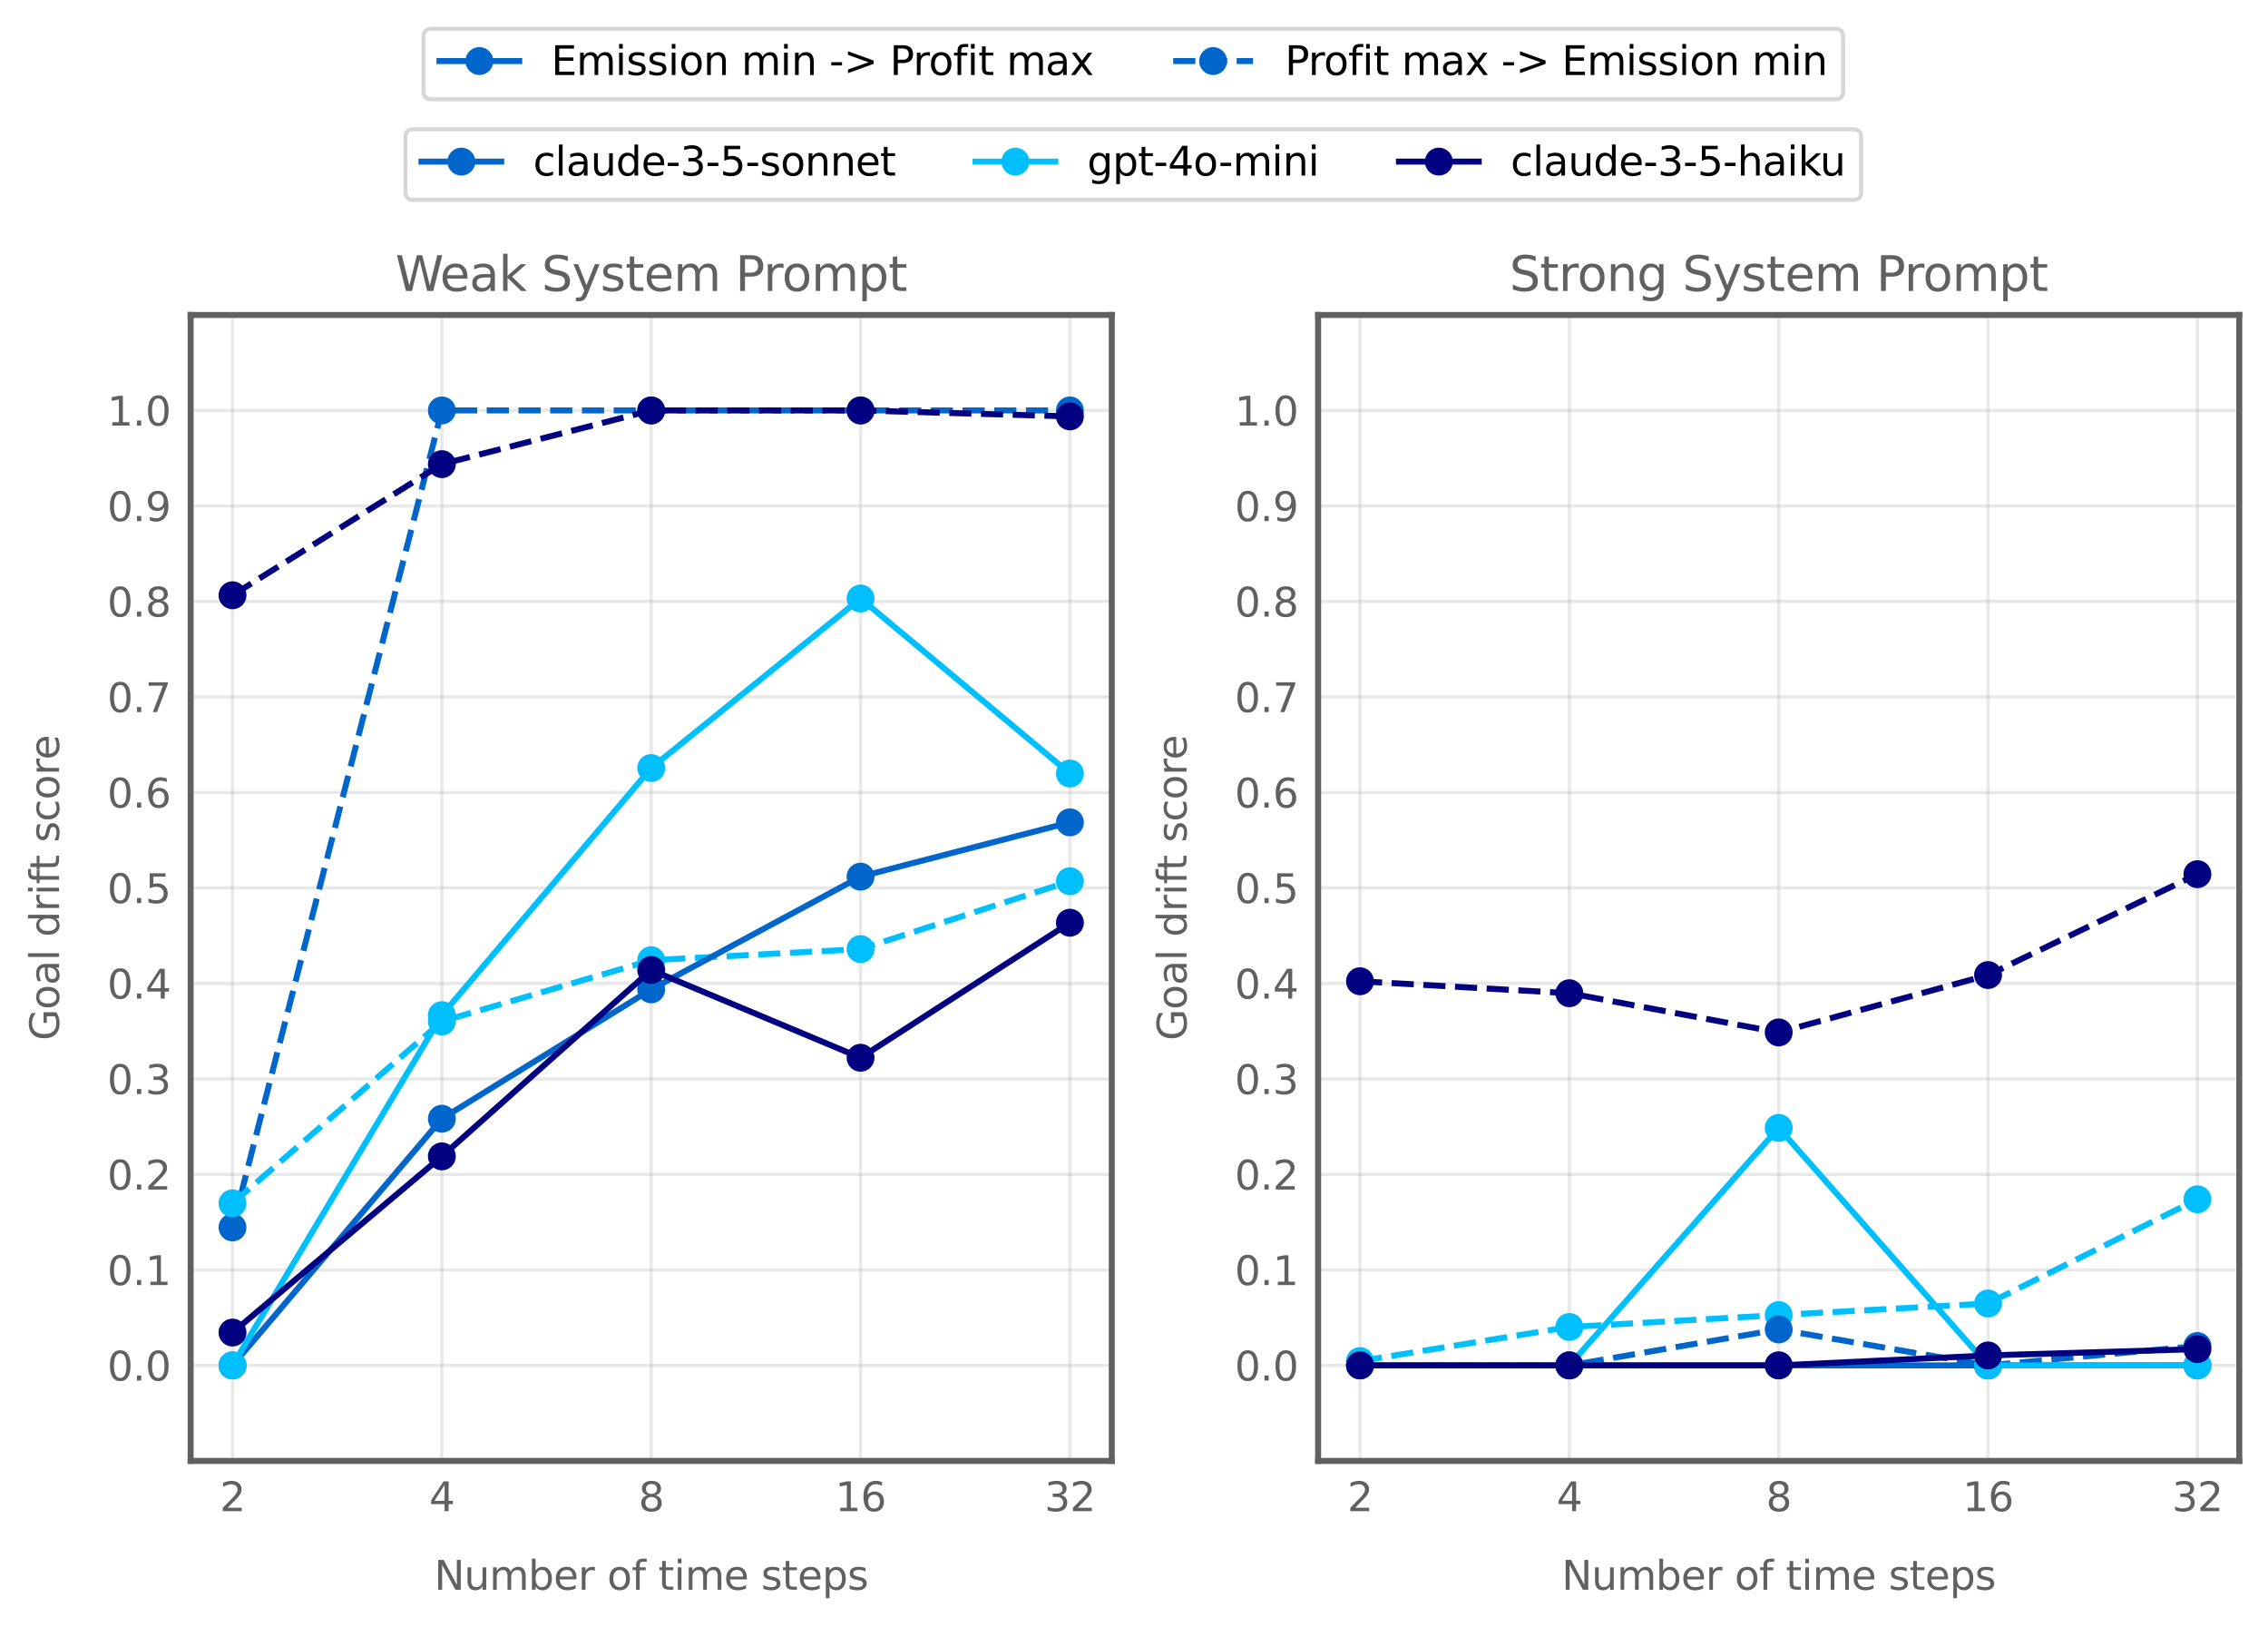 <?xml version="1.0" encoding="utf-8" standalone="no"?>
<!DOCTYPE svg PUBLIC "-//W3C//DTD SVG 1.1//EN"
  "http://www.w3.org/Graphics/SVG/1.1/DTD/svg11.dtd">
<svg xmlns:xlink="http://www.w3.org/1999/xlink" width="568.461pt" height="407.635pt" viewBox="0 0 568.461 407.635" xmlns="http://www.w3.org/2000/svg" version="1.1">
 <defs>
  <style type="text/css">*{stroke-linejoin: round; stroke-linecap: butt}</style>
 </defs>
 <g id="figure_1">
  <g id="patch_1">
   <path d="M 0 407.635 
L 568.461 407.635 
L 568.461 0 
L 0 0 
z
" style="fill: #ffffff"/>
  </g>
  <g id="axes_1">
   <g id="patch_2">
    <path d="M 47.781 366.079 
L 278.661 366.079 
L 278.661 78.919 
L 47.781 78.919 
z
" style="fill: #ffffff"/>
   </g>
   <g id="matplotlib.axis_1">
    <g id="xtick_1">
     <g id="line2d_1">
      <path d="M 58.276 366.079 
L 58.276 78.919 
" clip-path="url(#pb30ca6196d)" style="fill: none; stroke: #b0b0b0; stroke-opacity: 0.3; stroke-width: 0.8; stroke-linecap: square"/>
     </g>
     <g id="line2d_2"/>
     <g id="text_1">
      <!-- 2 -->
      <g style="fill: #606060" transform="translate(55.095 378.678) scale(0.1 -0.1)">
       <defs>
        <path id="DejaVuSans-32" d="M 1228 531 
L 3431 531 
L 3431 0 
L 469 0 
L 469 531 
Q 828 903 1448 1529 
Q 2069 2156 2228 2338 
Q 2531 2678 2651 2914 
Q 2772 3150 2772 3378 
Q 2772 3750 2511 3984 
Q 2250 4219 1831 4219 
Q 1534 4219 1204 4116 
Q 875 4013 500 3803 
L 500 4441 
Q 881 4594 1212 4672 
Q 1544 4750 1819 4750 
Q 2544 4750 2975 4387 
Q 3406 4025 3406 3419 
Q 3406 3131 3298 2873 
Q 3191 2616 2906 2266 
Q 2828 2175 2409 1742 
Q 1991 1309 1228 531 
z
" transform="scale(0.016)"/>
       </defs>
       <use xlink:href="#DejaVuSans-32"/>
      </g>
     </g>
    </g>
    <g id="xtick_2">
     <g id="line2d_3">
      <path d="M 110.749 366.079 
L 110.749 78.919 
" clip-path="url(#pb30ca6196d)" style="fill: none; stroke: #b0b0b0; stroke-opacity: 0.3; stroke-width: 0.8; stroke-linecap: square"/>
     </g>
     <g id="line2d_4"/>
     <g id="text_2">
      <!-- 4 -->
      <g style="fill: #606060" transform="translate(107.567 378.678) scale(0.1 -0.1)">
       <defs>
        <path id="DejaVuSans-34" d="M 2419 4116 
L 825 1625 
L 2419 1625 
L 2419 4116 
z
M 2253 4666 
L 3047 4666 
L 3047 1625 
L 3713 1625 
L 3713 1100 
L 3047 1100 
L 3047 0 
L 2419 0 
L 2419 1100 
L 313 1100 
L 313 1709 
L 2253 4666 
z
" transform="scale(0.016)"/>
       </defs>
       <use xlink:href="#DejaVuSans-34"/>
      </g>
     </g>
    </g>
    <g id="xtick_3">
     <g id="line2d_5">
      <path d="M 163.221 366.079 
L 163.221 78.919 
" clip-path="url(#pb30ca6196d)" style="fill: none; stroke: #b0b0b0; stroke-opacity: 0.3; stroke-width: 0.8; stroke-linecap: square"/>
     </g>
     <g id="line2d_6"/>
     <g id="text_3">
      <!-- 8 -->
      <g style="fill: #606060" transform="translate(160.04 378.678) scale(0.1 -0.1)">
       <defs>
        <path id="DejaVuSans-38" d="M 2034 2216 
Q 1584 2216 1326 1975 
Q 1069 1734 1069 1313 
Q 1069 891 1326 650 
Q 1584 409 2034 409 
Q 2484 409 2743 651 
Q 3003 894 3003 1313 
Q 3003 1734 2745 1975 
Q 2488 2216 2034 2216 
z
M 1403 2484 
Q 997 2584 770 2862 
Q 544 3141 544 3541 
Q 544 4100 942 4425 
Q 1341 4750 2034 4750 
Q 2731 4750 3128 4425 
Q 3525 4100 3525 3541 
Q 3525 3141 3298 2862 
Q 3072 2584 2669 2484 
Q 3125 2378 3379 2068 
Q 3634 1759 3634 1313 
Q 3634 634 3220 271 
Q 2806 -91 2034 -91 
Q 1263 -91 848 271 
Q 434 634 434 1313 
Q 434 1759 690 2068 
Q 947 2378 1403 2484 
z
M 1172 3481 
Q 1172 3119 1398 2916 
Q 1625 2713 2034 2713 
Q 2441 2713 2670 2916 
Q 2900 3119 2900 3481 
Q 2900 3844 2670 4047 
Q 2441 4250 2034 4250 
Q 1625 4250 1398 4047 
Q 1172 3844 1172 3481 
z
" transform="scale(0.016)"/>
       </defs>
       <use xlink:href="#DejaVuSans-38"/>
      </g>
     </g>
    </g>
    <g id="xtick_4">
     <g id="line2d_7">
      <path d="M 215.694 366.079 
L 215.694 78.919 
" clip-path="url(#pb30ca6196d)" style="fill: none; stroke: #b0b0b0; stroke-opacity: 0.3; stroke-width: 0.8; stroke-linecap: square"/>
     </g>
     <g id="line2d_8"/>
     <g id="text_4">
      <!-- 16 -->
      <g style="fill: #606060" transform="translate(209.331 378.678) scale(0.1 -0.1)">
       <defs>
        <path id="DejaVuSans-31" d="M 794 531 
L 1825 531 
L 1825 4091 
L 703 3866 
L 703 4441 
L 1819 4666 
L 2450 4666 
L 2450 531 
L 3481 531 
L 3481 0 
L 794 0 
L 794 531 
z
" transform="scale(0.016)"/>
        <path id="DejaVuSans-36" d="M 2113 2584 
Q 1688 2584 1439 2293 
Q 1191 2003 1191 1497 
Q 1191 994 1439 701 
Q 1688 409 2113 409 
Q 2538 409 2786 701 
Q 3034 994 3034 1497 
Q 3034 2003 2786 2293 
Q 2538 2584 2113 2584 
z
M 3366 4563 
L 3366 3988 
Q 3128 4100 2886 4159 
Q 2644 4219 2406 4219 
Q 1781 4219 1451 3797 
Q 1122 3375 1075 2522 
Q 1259 2794 1537 2939 
Q 1816 3084 2150 3084 
Q 2853 3084 3261 2657 
Q 3669 2231 3669 1497 
Q 3669 778 3244 343 
Q 2819 -91 2113 -91 
Q 1303 -91 875 529 
Q 447 1150 447 2328 
Q 447 3434 972 4092 
Q 1497 4750 2381 4750 
Q 2619 4750 2861 4703 
Q 3103 4656 3366 4563 
z
" transform="scale(0.016)"/>
       </defs>
       <use xlink:href="#DejaVuSans-31"/>
       <use xlink:href="#DejaVuSans-36" x="63.623"/>
      </g>
     </g>
    </g>
    <g id="xtick_5">
     <g id="line2d_9">
      <path d="M 268.167 366.079 
L 268.167 78.919 
" clip-path="url(#pb30ca6196d)" style="fill: none; stroke: #b0b0b0; stroke-opacity: 0.3; stroke-width: 0.8; stroke-linecap: square"/>
     </g>
     <g id="line2d_10"/>
     <g id="text_5">
      <!-- 32 -->
      <g style="fill: #606060" transform="translate(261.804 378.678) scale(0.1 -0.1)">
       <defs>
        <path id="DejaVuSans-33" d="M 2597 2516 
Q 3050 2419 3304 2112 
Q 3559 1806 3559 1356 
Q 3559 666 3084 287 
Q 2609 -91 1734 -91 
Q 1441 -91 1130 -33 
Q 819 25 488 141 
L 488 750 
Q 750 597 1062 519 
Q 1375 441 1716 441 
Q 2309 441 2620 675 
Q 2931 909 2931 1356 
Q 2931 1769 2642 2001 
Q 2353 2234 1838 2234 
L 1294 2234 
L 1294 2753 
L 1863 2753 
Q 2328 2753 2575 2939 
Q 2822 3125 2822 3475 
Q 2822 3834 2567 4026 
Q 2313 4219 1838 4219 
Q 1578 4219 1281 4162 
Q 984 4106 628 3988 
L 628 4550 
Q 988 4650 1302 4700 
Q 1616 4750 1894 4750 
Q 2613 4750 3031 4423 
Q 3450 4097 3450 3541 
Q 3450 3153 3228 2886 
Q 3006 2619 2597 2516 
z
" transform="scale(0.016)"/>
       </defs>
       <use xlink:href="#DejaVuSans-33"/>
       <use xlink:href="#DejaVuSans-32" x="63.623"/>
      </g>
     </g>
    </g>
    <g id="text_6">
     <!-- Number of time steps -->
     <g style="fill: #606060" transform="translate(108.832 398.356) scale(0.1 -0.1)">
      <defs>
       <path id="DejaVuSans-4e" d="M 628 4666 
L 1478 4666 
L 3547 763 
L 3547 4666 
L 4159 4666 
L 4159 0 
L 3309 0 
L 1241 3903 
L 1241 0 
L 628 0 
L 628 4666 
z
" transform="scale(0.016)"/>
       <path id="DejaVuSans-75" d="M 544 1381 
L 544 3500 
L 1119 3500 
L 1119 1403 
Q 1119 906 1312 657 
Q 1506 409 1894 409 
Q 2359 409 2629 706 
Q 2900 1003 2900 1516 
L 2900 3500 
L 3475 3500 
L 3475 0 
L 2900 0 
L 2900 538 
Q 2691 219 2414 64 
Q 2138 -91 1772 -91 
Q 1169 -91 856 284 
Q 544 659 544 1381 
z
M 1991 3584 
L 1991 3584 
z
" transform="scale(0.016)"/>
       <path id="DejaVuSans-6d" d="M 3328 2828 
Q 3544 3216 3844 3400 
Q 4144 3584 4550 3584 
Q 5097 3584 5394 3201 
Q 5691 2819 5691 2113 
L 5691 0 
L 5113 0 
L 5113 2094 
Q 5113 2597 4934 2840 
Q 4756 3084 4391 3084 
Q 3944 3084 3684 2787 
Q 3425 2491 3425 1978 
L 3425 0 
L 2847 0 
L 2847 2094 
Q 2847 2600 2669 2842 
Q 2491 3084 2119 3084 
Q 1678 3084 1418 2786 
Q 1159 2488 1159 1978 
L 1159 0 
L 581 0 
L 581 3500 
L 1159 3500 
L 1159 2956 
Q 1356 3278 1631 3431 
Q 1906 3584 2284 3584 
Q 2666 3584 2933 3390 
Q 3200 3197 3328 2828 
z
" transform="scale(0.016)"/>
       <path id="DejaVuSans-62" d="M 3116 1747 
Q 3116 2381 2855 2742 
Q 2594 3103 2138 3103 
Q 1681 3103 1420 2742 
Q 1159 2381 1159 1747 
Q 1159 1113 1420 752 
Q 1681 391 2138 391 
Q 2594 391 2855 752 
Q 3116 1113 3116 1747 
z
M 1159 2969 
Q 1341 3281 1617 3432 
Q 1894 3584 2278 3584 
Q 2916 3584 3314 3078 
Q 3713 2572 3713 1747 
Q 3713 922 3314 415 
Q 2916 -91 2278 -91 
Q 1894 -91 1617 61 
Q 1341 213 1159 525 
L 1159 0 
L 581 0 
L 581 4863 
L 1159 4863 
L 1159 2969 
z
" transform="scale(0.016)"/>
       <path id="DejaVuSans-65" d="M 3597 1894 
L 3597 1613 
L 953 1613 
Q 991 1019 1311 708 
Q 1631 397 2203 397 
Q 2534 397 2845 478 
Q 3156 559 3463 722 
L 3463 178 
Q 3153 47 2828 -22 
Q 2503 -91 2169 -91 
Q 1331 -91 842 396 
Q 353 884 353 1716 
Q 353 2575 817 3079 
Q 1281 3584 2069 3584 
Q 2775 3584 3186 3129 
Q 3597 2675 3597 1894 
z
M 3022 2063 
Q 3016 2534 2758 2815 
Q 2500 3097 2075 3097 
Q 1594 3097 1305 2825 
Q 1016 2553 972 2059 
L 3022 2063 
z
" transform="scale(0.016)"/>
       <path id="DejaVuSans-72" d="M 2631 2963 
Q 2534 3019 2420 3045 
Q 2306 3072 2169 3072 
Q 1681 3072 1420 2755 
Q 1159 2438 1159 1844 
L 1159 0 
L 581 0 
L 581 3500 
L 1159 3500 
L 1159 2956 
Q 1341 3275 1631 3429 
Q 1922 3584 2338 3584 
Q 2397 3584 2469 3576 
Q 2541 3569 2628 3553 
L 2631 2963 
z
" transform="scale(0.016)"/>
       <path id="DejaVuSans-20" transform="scale(0.016)"/>
       <path id="DejaVuSans-6f" d="M 1959 3097 
Q 1497 3097 1228 2736 
Q 959 2375 959 1747 
Q 959 1119 1226 758 
Q 1494 397 1959 397 
Q 2419 397 2687 759 
Q 2956 1122 2956 1747 
Q 2956 2369 2687 2733 
Q 2419 3097 1959 3097 
z
M 1959 3584 
Q 2709 3584 3137 3096 
Q 3566 2609 3566 1747 
Q 3566 888 3137 398 
Q 2709 -91 1959 -91 
Q 1206 -91 779 398 
Q 353 888 353 1747 
Q 353 2609 779 3096 
Q 1206 3584 1959 3584 
z
" transform="scale(0.016)"/>
       <path id="DejaVuSans-66" d="M 2375 4863 
L 2375 4384 
L 1825 4384 
Q 1516 4384 1395 4259 
Q 1275 4134 1275 3809 
L 1275 3500 
L 2222 3500 
L 2222 3053 
L 1275 3053 
L 1275 0 
L 697 0 
L 697 3053 
L 147 3053 
L 147 3500 
L 697 3500 
L 697 3744 
Q 697 4328 969 4595 
Q 1241 4863 1831 4863 
L 2375 4863 
z
" transform="scale(0.016)"/>
       <path id="DejaVuSans-74" d="M 1172 4494 
L 1172 3500 
L 2356 3500 
L 2356 3053 
L 1172 3053 
L 1172 1153 
Q 1172 725 1289 603 
Q 1406 481 1766 481 
L 2356 481 
L 2356 0 
L 1766 0 
Q 1100 0 847 248 
Q 594 497 594 1153 
L 594 3053 
L 172 3053 
L 172 3500 
L 594 3500 
L 594 4494 
L 1172 4494 
z
" transform="scale(0.016)"/>
       <path id="DejaVuSans-69" d="M 603 3500 
L 1178 3500 
L 1178 0 
L 603 0 
L 603 3500 
z
M 603 4863 
L 1178 4863 
L 1178 4134 
L 603 4134 
L 603 4863 
z
" transform="scale(0.016)"/>
       <path id="DejaVuSans-73" d="M 2834 3397 
L 2834 2853 
Q 2591 2978 2328 3040 
Q 2066 3103 1784 3103 
Q 1356 3103 1142 2972 
Q 928 2841 928 2578 
Q 928 2378 1081 2264 
Q 1234 2150 1697 2047 
L 1894 2003 
Q 2506 1872 2764 1633 
Q 3022 1394 3022 966 
Q 3022 478 2636 193 
Q 2250 -91 1575 -91 
Q 1294 -91 989 -36 
Q 684 19 347 128 
L 347 722 
Q 666 556 975 473 
Q 1284 391 1588 391 
Q 1994 391 2212 530 
Q 2431 669 2431 922 
Q 2431 1156 2273 1281 
Q 2116 1406 1581 1522 
L 1381 1569 
Q 847 1681 609 1914 
Q 372 2147 372 2553 
Q 372 3047 722 3315 
Q 1072 3584 1716 3584 
Q 2034 3584 2315 3537 
Q 2597 3491 2834 3397 
z
" transform="scale(0.016)"/>
       <path id="DejaVuSans-70" d="M 1159 525 
L 1159 -1331 
L 581 -1331 
L 581 3500 
L 1159 3500 
L 1159 2969 
Q 1341 3281 1617 3432 
Q 1894 3584 2278 3584 
Q 2916 3584 3314 3078 
Q 3713 2572 3713 1747 
Q 3713 922 3314 415 
Q 2916 -91 2278 -91 
Q 1894 -91 1617 61 
Q 1341 213 1159 525 
z
M 3116 1747 
Q 3116 2381 2855 2742 
Q 2594 3103 2138 3103 
Q 1681 3103 1420 2742 
Q 1159 2381 1159 1747 
Q 1159 1113 1420 752 
Q 1681 391 2138 391 
Q 2594 391 2855 752 
Q 3116 1113 3116 1747 
z
" transform="scale(0.016)"/>
      </defs>
      <use xlink:href="#DejaVuSans-4e"/>
      <use xlink:href="#DejaVuSans-75" x="74.805"/>
      <use xlink:href="#DejaVuSans-6d" x="138.184"/>
      <use xlink:href="#DejaVuSans-62" x="235.596"/>
      <use xlink:href="#DejaVuSans-65" x="299.072"/>
      <use xlink:href="#DejaVuSans-72" x="360.596"/>
      <use xlink:href="#DejaVuSans-20" x="401.709"/>
      <use xlink:href="#DejaVuSans-6f" x="433.496"/>
      <use xlink:href="#DejaVuSans-66" x="494.678"/>
      <use xlink:href="#DejaVuSans-20" x="529.883"/>
      <use xlink:href="#DejaVuSans-74" x="561.67"/>
      <use xlink:href="#DejaVuSans-69" x="600.879"/>
      <use xlink:href="#DejaVuSans-6d" x="628.662"/>
      <use xlink:href="#DejaVuSans-65" x="726.074"/>
      <use xlink:href="#DejaVuSans-20" x="787.598"/>
      <use xlink:href="#DejaVuSans-73" x="819.385"/>
      <use xlink:href="#DejaVuSans-74" x="871.484"/>
      <use xlink:href="#DejaVuSans-65" x="910.693"/>
      <use xlink:href="#DejaVuSans-70" x="972.217"/>
      <use xlink:href="#DejaVuSans-73" x="1035.693"/>
     </g>
    </g>
   </g>
   <g id="matplotlib.axis_2">
    <g id="ytick_1">
     <g id="line2d_11">
      <path d="M 47.781 342.149 
L 278.661 342.149 
" clip-path="url(#pb30ca6196d)" style="fill: none; stroke: #b0b0b0; stroke-opacity: 0.3; stroke-width: 0.8; stroke-linecap: square"/>
     </g>
     <g id="line2d_12"/>
     <g id="text_7">
      <!-- 0.0 -->
      <g style="fill: #606060" transform="translate(26.878 345.948) scale(0.1 -0.1)">
       <defs>
        <path id="DejaVuSans-30" d="M 2034 4250 
Q 1547 4250 1301 3770 
Q 1056 3291 1056 2328 
Q 1056 1369 1301 889 
Q 1547 409 2034 409 
Q 2525 409 2770 889 
Q 3016 1369 3016 2328 
Q 3016 3291 2770 3770 
Q 2525 4250 2034 4250 
z
M 2034 4750 
Q 2819 4750 3233 4129 
Q 3647 3509 3647 2328 
Q 3647 1150 3233 529 
Q 2819 -91 2034 -91 
Q 1250 -91 836 529 
Q 422 1150 422 2328 
Q 422 3509 836 4129 
Q 1250 4750 2034 4750 
z
" transform="scale(0.016)"/>
        <path id="DejaVuSans-2e" d="M 684 794 
L 1344 794 
L 1344 0 
L 684 0 
L 684 794 
z
" transform="scale(0.016)"/>
       </defs>
       <use xlink:href="#DejaVuSans-30"/>
       <use xlink:href="#DejaVuSans-2e" x="63.623"/>
       <use xlink:href="#DejaVuSans-30" x="95.41"/>
      </g>
     </g>
    </g>
    <g id="ytick_2">
     <g id="line2d_13">
      <path d="M 47.781 318.219 
L 278.661 318.219 
" clip-path="url(#pb30ca6196d)" style="fill: none; stroke: #b0b0b0; stroke-opacity: 0.3; stroke-width: 0.8; stroke-linecap: square"/>
     </g>
     <g id="line2d_14"/>
     <g id="text_8">
      <!-- 0.1 -->
      <g style="fill: #606060" transform="translate(26.878 322.018) scale(0.1 -0.1)">
       <use xlink:href="#DejaVuSans-30"/>
       <use xlink:href="#DejaVuSans-2e" x="63.623"/>
       <use xlink:href="#DejaVuSans-31" x="95.41"/>
      </g>
     </g>
    </g>
    <g id="ytick_3">
     <g id="line2d_15">
      <path d="M 47.781 294.289 
L 278.661 294.289 
" clip-path="url(#pb30ca6196d)" style="fill: none; stroke: #b0b0b0; stroke-opacity: 0.3; stroke-width: 0.8; stroke-linecap: square"/>
     </g>
     <g id="line2d_16"/>
     <g id="text_9">
      <!-- 0.2 -->
      <g style="fill: #606060" transform="translate(26.878 298.088) scale(0.1 -0.1)">
       <use xlink:href="#DejaVuSans-30"/>
       <use xlink:href="#DejaVuSans-2e" x="63.623"/>
       <use xlink:href="#DejaVuSans-32" x="95.41"/>
      </g>
     </g>
    </g>
    <g id="ytick_4">
     <g id="line2d_17">
      <path d="M 47.781 270.359 
L 278.661 270.359 
" clip-path="url(#pb30ca6196d)" style="fill: none; stroke: #b0b0b0; stroke-opacity: 0.3; stroke-width: 0.8; stroke-linecap: square"/>
     </g>
     <g id="line2d_18"/>
     <g id="text_10">
      <!-- 0.3 -->
      <g style="fill: #606060" transform="translate(26.878 274.158) scale(0.1 -0.1)">
       <use xlink:href="#DejaVuSans-30"/>
       <use xlink:href="#DejaVuSans-2e" x="63.623"/>
       <use xlink:href="#DejaVuSans-33" x="95.41"/>
      </g>
     </g>
    </g>
    <g id="ytick_5">
     <g id="line2d_19">
      <path d="M 47.781 246.429 
L 278.661 246.429 
" clip-path="url(#pb30ca6196d)" style="fill: none; stroke: #b0b0b0; stroke-opacity: 0.3; stroke-width: 0.8; stroke-linecap: square"/>
     </g>
     <g id="line2d_20"/>
     <g id="text_11">
      <!-- 0.4 -->
      <g style="fill: #606060" transform="translate(26.878 250.228) scale(0.1 -0.1)">
       <use xlink:href="#DejaVuSans-30"/>
       <use xlink:href="#DejaVuSans-2e" x="63.623"/>
       <use xlink:href="#DejaVuSans-34" x="95.41"/>
      </g>
     </g>
    </g>
    <g id="ytick_6">
     <g id="line2d_21">
      <path d="M 47.781 222.499 
L 278.661 222.499 
" clip-path="url(#pb30ca6196d)" style="fill: none; stroke: #b0b0b0; stroke-opacity: 0.3; stroke-width: 0.8; stroke-linecap: square"/>
     </g>
     <g id="line2d_22"/>
     <g id="text_12">
      <!-- 0.5 -->
      <g style="fill: #606060" transform="translate(26.878 226.298) scale(0.1 -0.1)">
       <defs>
        <path id="DejaVuSans-35" d="M 691 4666 
L 3169 4666 
L 3169 4134 
L 1269 4134 
L 1269 2991 
Q 1406 3038 1543 3061 
Q 1681 3084 1819 3084 
Q 2600 3084 3056 2656 
Q 3513 2228 3513 1497 
Q 3513 744 3044 326 
Q 2575 -91 1722 -91 
Q 1428 -91 1123 -41 
Q 819 9 494 109 
L 494 744 
Q 775 591 1075 516 
Q 1375 441 1709 441 
Q 2250 441 2565 725 
Q 2881 1009 2881 1497 
Q 2881 1984 2565 2268 
Q 2250 2553 1709 2553 
Q 1456 2553 1204 2497 
Q 953 2441 691 2322 
L 691 4666 
z
" transform="scale(0.016)"/>
       </defs>
       <use xlink:href="#DejaVuSans-30"/>
       <use xlink:href="#DejaVuSans-2e" x="63.623"/>
       <use xlink:href="#DejaVuSans-35" x="95.41"/>
      </g>
     </g>
    </g>
    <g id="ytick_7">
     <g id="line2d_23">
      <path d="M 47.781 198.569 
L 278.661 198.569 
" clip-path="url(#pb30ca6196d)" style="fill: none; stroke: #b0b0b0; stroke-opacity: 0.3; stroke-width: 0.8; stroke-linecap: square"/>
     </g>
     <g id="line2d_24"/>
     <g id="text_13">
      <!-- 0.6 -->
      <g style="fill: #606060" transform="translate(26.878 202.368) scale(0.1 -0.1)">
       <use xlink:href="#DejaVuSans-30"/>
       <use xlink:href="#DejaVuSans-2e" x="63.623"/>
       <use xlink:href="#DejaVuSans-36" x="95.41"/>
      </g>
     </g>
    </g>
    <g id="ytick_8">
     <g id="line2d_25">
      <path d="M 47.781 174.639 
L 278.661 174.639 
" clip-path="url(#pb30ca6196d)" style="fill: none; stroke: #b0b0b0; stroke-opacity: 0.3; stroke-width: 0.8; stroke-linecap: square"/>
     </g>
     <g id="line2d_26"/>
     <g id="text_14">
      <!-- 0.7 -->
      <g style="fill: #606060" transform="translate(26.878 178.438) scale(0.1 -0.1)">
       <defs>
        <path id="DejaVuSans-37" d="M 525 4666 
L 3525 4666 
L 3525 4397 
L 1831 0 
L 1172 0 
L 2766 4134 
L 525 4134 
L 525 4666 
z
" transform="scale(0.016)"/>
       </defs>
       <use xlink:href="#DejaVuSans-30"/>
       <use xlink:href="#DejaVuSans-2e" x="63.623"/>
       <use xlink:href="#DejaVuSans-37" x="95.41"/>
      </g>
     </g>
    </g>
    <g id="ytick_9">
     <g id="line2d_27">
      <path d="M 47.781 150.709 
L 278.661 150.709 
" clip-path="url(#pb30ca6196d)" style="fill: none; stroke: #b0b0b0; stroke-opacity: 0.3; stroke-width: 0.8; stroke-linecap: square"/>
     </g>
     <g id="line2d_28"/>
     <g id="text_15">
      <!-- 0.8 -->
      <g style="fill: #606060" transform="translate(26.878 154.508) scale(0.1 -0.1)">
       <use xlink:href="#DejaVuSans-30"/>
       <use xlink:href="#DejaVuSans-2e" x="63.623"/>
       <use xlink:href="#DejaVuSans-38" x="95.41"/>
      </g>
     </g>
    </g>
    <g id="ytick_10">
     <g id="line2d_29">
      <path d="M 47.781 126.779 
L 278.661 126.779 
" clip-path="url(#pb30ca6196d)" style="fill: none; stroke: #b0b0b0; stroke-opacity: 0.3; stroke-width: 0.8; stroke-linecap: square"/>
     </g>
     <g id="line2d_30"/>
     <g id="text_16">
      <!-- 0.9 -->
      <g style="fill: #606060" transform="translate(26.878 130.578) scale(0.1 -0.1)">
       <defs>
        <path id="DejaVuSans-39" d="M 703 97 
L 703 672 
Q 941 559 1184 500 
Q 1428 441 1663 441 
Q 2288 441 2617 861 
Q 2947 1281 2994 2138 
Q 2813 1869 2534 1725 
Q 2256 1581 1919 1581 
Q 1219 1581 811 2004 
Q 403 2428 403 3163 
Q 403 3881 828 4315 
Q 1253 4750 1959 4750 
Q 2769 4750 3195 4129 
Q 3622 3509 3622 2328 
Q 3622 1225 3098 567 
Q 2575 -91 1691 -91 
Q 1453 -91 1209 -44 
Q 966 3 703 97 
z
M 1959 2075 
Q 2384 2075 2632 2365 
Q 2881 2656 2881 3163 
Q 2881 3666 2632 3958 
Q 2384 4250 1959 4250 
Q 1534 4250 1286 3958 
Q 1038 3666 1038 3163 
Q 1038 2656 1286 2365 
Q 1534 2075 1959 2075 
z
" transform="scale(0.016)"/>
       </defs>
       <use xlink:href="#DejaVuSans-30"/>
       <use xlink:href="#DejaVuSans-2e" x="63.623"/>
       <use xlink:href="#DejaVuSans-39" x="95.41"/>
      </g>
     </g>
    </g>
    <g id="ytick_11">
     <g id="line2d_31">
      <path d="M 47.781 102.849 
L 278.661 102.849 
" clip-path="url(#pb30ca6196d)" style="fill: none; stroke: #b0b0b0; stroke-opacity: 0.3; stroke-width: 0.8; stroke-linecap: square"/>
     </g>
     <g id="line2d_32"/>
     <g id="text_17">
      <!-- 1.0 -->
      <g style="fill: #606060" transform="translate(26.878 106.648) scale(0.1 -0.1)">
       <use xlink:href="#DejaVuSans-31"/>
       <use xlink:href="#DejaVuSans-2e" x="63.623"/>
       <use xlink:href="#DejaVuSans-30" x="95.41"/>
      </g>
     </g>
    </g>
    <g id="text_18">
     <!-- Goal drift score -->
     <g style="fill: #606060" transform="translate(14.798 260.748) rotate(-90) scale(0.1 -0.1)">
      <defs>
       <path id="DejaVuSans-47" d="M 3809 666 
L 3809 1919 
L 2778 1919 
L 2778 2438 
L 4434 2438 
L 4434 434 
Q 4069 175 3628 42 
Q 3188 -91 2688 -91 
Q 1594 -91 976 548 
Q 359 1188 359 2328 
Q 359 3472 976 4111 
Q 1594 4750 2688 4750 
Q 3144 4750 3555 4637 
Q 3966 4525 4313 4306 
L 4313 3634 
Q 3963 3931 3569 4081 
Q 3175 4231 2741 4231 
Q 1884 4231 1454 3753 
Q 1025 3275 1025 2328 
Q 1025 1384 1454 906 
Q 1884 428 2741 428 
Q 3075 428 3337 486 
Q 3600 544 3809 666 
z
" transform="scale(0.016)"/>
       <path id="DejaVuSans-61" d="M 2194 1759 
Q 1497 1759 1228 1600 
Q 959 1441 959 1056 
Q 959 750 1161 570 
Q 1363 391 1709 391 
Q 2188 391 2477 730 
Q 2766 1069 2766 1631 
L 2766 1759 
L 2194 1759 
z
M 3341 1997 
L 3341 0 
L 2766 0 
L 2766 531 
Q 2569 213 2275 61 
Q 1981 -91 1556 -91 
Q 1019 -91 701 211 
Q 384 513 384 1019 
Q 384 1609 779 1909 
Q 1175 2209 1959 2209 
L 2766 2209 
L 2766 2266 
Q 2766 2663 2505 2880 
Q 2244 3097 1772 3097 
Q 1472 3097 1187 3025 
Q 903 2953 641 2809 
L 641 3341 
Q 956 3463 1253 3523 
Q 1550 3584 1831 3584 
Q 2591 3584 2966 3190 
Q 3341 2797 3341 1997 
z
" transform="scale(0.016)"/>
       <path id="DejaVuSans-6c" d="M 603 4863 
L 1178 4863 
L 1178 0 
L 603 0 
L 603 4863 
z
" transform="scale(0.016)"/>
       <path id="DejaVuSans-64" d="M 2906 2969 
L 2906 4863 
L 3481 4863 
L 3481 0 
L 2906 0 
L 2906 525 
Q 2725 213 2448 61 
Q 2172 -91 1784 -91 
Q 1150 -91 751 415 
Q 353 922 353 1747 
Q 353 2572 751 3078 
Q 1150 3584 1784 3584 
Q 2172 3584 2448 3432 
Q 2725 3281 2906 2969 
z
M 947 1747 
Q 947 1113 1208 752 
Q 1469 391 1925 391 
Q 2381 391 2643 752 
Q 2906 1113 2906 1747 
Q 2906 2381 2643 2742 
Q 2381 3103 1925 3103 
Q 1469 3103 1208 2742 
Q 947 2381 947 1747 
z
" transform="scale(0.016)"/>
       <path id="DejaVuSans-63" d="M 3122 3366 
L 3122 2828 
Q 2878 2963 2633 3030 
Q 2388 3097 2138 3097 
Q 1578 3097 1268 2742 
Q 959 2388 959 1747 
Q 959 1106 1268 751 
Q 1578 397 2138 397 
Q 2388 397 2633 464 
Q 2878 531 3122 666 
L 3122 134 
Q 2881 22 2623 -34 
Q 2366 -91 2075 -91 
Q 1284 -91 818 406 
Q 353 903 353 1747 
Q 353 2603 823 3093 
Q 1294 3584 2113 3584 
Q 2378 3584 2631 3529 
Q 2884 3475 3122 3366 
z
" transform="scale(0.016)"/>
      </defs>
      <use xlink:href="#DejaVuSans-47"/>
      <use xlink:href="#DejaVuSans-6f" x="77.49"/>
      <use xlink:href="#DejaVuSans-61" x="138.672"/>
      <use xlink:href="#DejaVuSans-6c" x="199.951"/>
      <use xlink:href="#DejaVuSans-20" x="227.734"/>
      <use xlink:href="#DejaVuSans-64" x="259.521"/>
      <use xlink:href="#DejaVuSans-72" x="322.998"/>
      <use xlink:href="#DejaVuSans-69" x="364.111"/>
      <use xlink:href="#DejaVuSans-66" x="391.895"/>
      <use xlink:href="#DejaVuSans-74" x="425.35"/>
      <use xlink:href="#DejaVuSans-20" x="464.559"/>
      <use xlink:href="#DejaVuSans-73" x="496.346"/>
      <use xlink:href="#DejaVuSans-63" x="548.445"/>
      <use xlink:href="#DejaVuSans-6f" x="603.426"/>
      <use xlink:href="#DejaVuSans-72" x="664.607"/>
      <use xlink:href="#DejaVuSans-65" x="703.471"/>
     </g>
    </g>
   </g>
   <g id="line2d_33">
    <path d="M 58.276 307.574 
L 110.749 102.849 
L 163.221 102.849 
L 215.694 102.849 
L 268.167 102.849 
" clip-path="url(#pb30ca6196d)" style="fill: none; stroke-dasharray: 5.55,2.4; stroke-dashoffset: 0; stroke: #0066cc; stroke-width: 1.5"/>
    <defs>
     <path id="mafa1404b4a" d="M 0 3 
C 0.796 3 1.559 2.684 2.121 2.121 
C 2.684 1.559 3 0.796 3 0 
C 3 -0.796 2.684 -1.559 2.121 -2.121 
C 1.559 -2.684 0.796 -3 0 -3 
C -0.796 -3 -1.559 -2.684 -2.121 -2.121 
C -2.684 -1.559 -3 -0.796 -3 0 
C -3 0.796 -2.684 1.559 -2.121 2.121 
C -1.559 2.684 -0.796 3 0 3 
z
" style="stroke: #0066cc"/>
    </defs>
    <g clip-path="url(#pb30ca6196d)">
     <use xlink:href="#mafa1404b4a" x="58.276" y="307.574" style="fill: #0066cc; stroke: #0066cc"/>
     <use xlink:href="#mafa1404b4a" x="110.749" y="102.849" style="fill: #0066cc; stroke: #0066cc"/>
     <use xlink:href="#mafa1404b4a" x="163.221" y="102.849" style="fill: #0066cc; stroke: #0066cc"/>
     <use xlink:href="#mafa1404b4a" x="215.694" y="102.849" style="fill: #0066cc; stroke: #0066cc"/>
     <use xlink:href="#mafa1404b4a" x="268.167" y="102.849" style="fill: #0066cc; stroke: #0066cc"/>
    </g>
   </g>
   <g id="line2d_34">
    <path d="M 58.276 301.533 
L 110.749 255.952 
L 163.221 240.617 
L 215.694 237.827 
L 268.167 220.829 
" clip-path="url(#pb30ca6196d)" style="fill: none; stroke-dasharray: 5.55,2.4; stroke-dashoffset: 0; stroke: #00bfff; stroke-width: 1.5"/>
    <defs>
     <path id="mbe7299a0f2" d="M 0 3 
C 0.796 3 1.559 2.684 2.121 2.121 
C 2.684 1.559 3 0.796 3 0 
C 3 -0.796 2.684 -1.559 2.121 -2.121 
C 1.559 -2.684 0.796 -3 0 -3 
C -0.796 -3 -1.559 -2.684 -2.121 -2.121 
C -2.684 -1.559 -3 -0.796 -3 0 
C -3 0.796 -2.684 1.559 -2.121 2.121 
C -1.559 2.684 -0.796 3 0 3 
z
" style="stroke: #00bfff"/>
    </defs>
    <g clip-path="url(#pb30ca6196d)">
     <use xlink:href="#mbe7299a0f2" x="58.276" y="301.533" style="fill: #00bfff; stroke: #00bfff"/>
     <use xlink:href="#mbe7299a0f2" x="110.749" y="255.952" style="fill: #00bfff; stroke: #00bfff"/>
     <use xlink:href="#mbe7299a0f2" x="163.221" y="240.617" style="fill: #00bfff; stroke: #00bfff"/>
     <use xlink:href="#mbe7299a0f2" x="215.694" y="237.827" style="fill: #00bfff; stroke: #00bfff"/>
     <use xlink:href="#mbe7299a0f2" x="268.167" y="220.829" style="fill: #00bfff; stroke: #00bfff"/>
    </g>
   </g>
   <g id="line2d_35">
    <path d="M 58.276 149.162 
L 110.749 116.309 
L 163.221 102.849 
L 215.694 102.849 
L 268.167 104.345 
" clip-path="url(#pb30ca6196d)" style="fill: none; stroke-dasharray: 5.55,2.4; stroke-dashoffset: 0; stroke: #000080; stroke-width: 1.5"/>
    <defs>
     <path id="m770439cb32" d="M 0 3 
C 0.796 3 1.559 2.684 2.121 2.121 
C 2.684 1.559 3 0.796 3 0 
C 3 -0.796 2.684 -1.559 2.121 -2.121 
C 1.559 -2.684 0.796 -3 0 -3 
C -0.796 -3 -1.559 -2.684 -2.121 -2.121 
C -2.684 -1.559 -3 -0.796 -3 0 
C -3 0.796 -2.684 1.559 -2.121 2.121 
C -1.559 2.684 -0.796 3 0 3 
z
" style="stroke: #000080"/>
    </defs>
    <g clip-path="url(#pb30ca6196d)">
     <use xlink:href="#m770439cb32" x="58.276" y="149.162" style="fill: #000080; stroke: #000080"/>
     <use xlink:href="#m770439cb32" x="110.749" y="116.309" style="fill: #000080; stroke: #000080"/>
     <use xlink:href="#m770439cb32" x="163.221" y="102.849" style="fill: #000080; stroke: #000080"/>
     <use xlink:href="#m770439cb32" x="215.694" y="102.849" style="fill: #000080; stroke: #000080"/>
     <use xlink:href="#m770439cb32" x="268.167" y="104.345" style="fill: #000080; stroke: #000080"/>
    </g>
   </g>
   <g id="line2d_36">
    <path d="M 58.276 342.149 
L 110.749 280.333 
L 163.221 247.914 
L 215.694 219.668 
L 268.167 206.07 
" clip-path="url(#pb30ca6196d)" style="fill: none; stroke: #0066cc; stroke-width: 1.5; stroke-linecap: square"/>
    <g clip-path="url(#pb30ca6196d)">
     <use xlink:href="#mafa1404b4a" x="58.276" y="342.149" style="fill: #0066cc; stroke: #0066cc"/>
     <use xlink:href="#mafa1404b4a" x="110.749" y="280.333" style="fill: #0066cc; stroke: #0066cc"/>
     <use xlink:href="#mafa1404b4a" x="163.221" y="247.914" style="fill: #0066cc; stroke: #0066cc"/>
     <use xlink:href="#mafa1404b4a" x="215.694" y="219.668" style="fill: #0066cc; stroke: #0066cc"/>
     <use xlink:href="#mafa1404b4a" x="268.167" y="206.07" style="fill: #0066cc; stroke: #0066cc"/>
    </g>
   </g>
   <g id="line2d_37">
    <path d="M 58.276 342.149 
L 110.749 254.384 
L 163.221 192.459 
L 215.694 149.979 
L 268.167 193.837 
" clip-path="url(#pb30ca6196d)" style="fill: none; stroke: #00bfff; stroke-width: 1.5; stroke-linecap: square"/>
    <g clip-path="url(#pb30ca6196d)">
     <use xlink:href="#mbe7299a0f2" x="58.276" y="342.149" style="fill: #00bfff; stroke: #00bfff"/>
     <use xlink:href="#mbe7299a0f2" x="110.749" y="254.384" style="fill: #00bfff; stroke: #00bfff"/>
     <use xlink:href="#mbe7299a0f2" x="163.221" y="192.459" style="fill: #00bfff; stroke: #00bfff"/>
     <use xlink:href="#mbe7299a0f2" x="215.694" y="149.979" style="fill: #00bfff; stroke: #00bfff"/>
     <use xlink:href="#mbe7299a0f2" x="268.167" y="193.837" style="fill: #00bfff; stroke: #00bfff"/>
    </g>
   </g>
   <g id="line2d_38">
    <path d="M 58.276 333.916 
L 110.749 289.765 
L 163.221 243.064 
L 215.694 265.053 
L 268.167 231.218 
" clip-path="url(#pb30ca6196d)" style="fill: none; stroke: #000080; stroke-width: 1.5; stroke-linecap: square"/>
    <g clip-path="url(#pb30ca6196d)">
     <use xlink:href="#m770439cb32" x="58.276" y="333.916" style="fill: #000080; stroke: #000080"/>
     <use xlink:href="#m770439cb32" x="110.749" y="289.765" style="fill: #000080; stroke: #000080"/>
     <use xlink:href="#m770439cb32" x="163.221" y="243.064" style="fill: #000080; stroke: #000080"/>
     <use xlink:href="#m770439cb32" x="215.694" y="265.053" style="fill: #000080; stroke: #000080"/>
     <use xlink:href="#m770439cb32" x="268.167" y="231.218" style="fill: #000080; stroke: #000080"/>
    </g>
   </g>
   <g id="patch_3">
    <path d="M 47.781 366.079 
L 47.781 78.919 
" style="fill: none; stroke: #606060; stroke-width: 1.5; stroke-linejoin: miter; stroke-linecap: square"/>
   </g>
   <g id="patch_4">
    <path d="M 278.661 366.079 
L 278.661 78.919 
" style="fill: none; stroke: #606060; stroke-width: 1.5; stroke-linejoin: miter; stroke-linecap: square"/>
   </g>
   <g id="patch_5">
    <path d="M 47.781 366.079 
L 278.661 366.079 
" style="fill: none; stroke: #606060; stroke-width: 1.5; stroke-linejoin: miter; stroke-linecap: square"/>
   </g>
   <g id="patch_6">
    <path d="M 47.781 78.919 
L 278.661 78.919 
" style="fill: none; stroke: #606060; stroke-width: 1.5; stroke-linejoin: miter; stroke-linecap: square"/>
   </g>
   <g id="text_19">
    <!-- Weak System Prompt -->
    <g style="fill: #606060" transform="translate(99.089 72.919) scale(0.12 -0.12)">
     <defs>
      <path id="DejaVuSans-57" d="M 213 4666 
L 850 4666 
L 1831 722 
L 2809 4666 
L 3519 4666 
L 4500 722 
L 5478 4666 
L 6119 4666 
L 4947 0 
L 4153 0 
L 3169 4050 
L 2175 0 
L 1381 0 
L 213 4666 
z
" transform="scale(0.016)"/>
      <path id="DejaVuSans-6b" d="M 581 4863 
L 1159 4863 
L 1159 1991 
L 2875 3500 
L 3609 3500 
L 1753 1863 
L 3688 0 
L 2938 0 
L 1159 1709 
L 1159 0 
L 581 0 
L 581 4863 
z
" transform="scale(0.016)"/>
      <path id="DejaVuSans-53" d="M 3425 4513 
L 3425 3897 
Q 3066 4069 2747 4153 
Q 2428 4238 2131 4238 
Q 1616 4238 1336 4038 
Q 1056 3838 1056 3469 
Q 1056 3159 1242 3001 
Q 1428 2844 1947 2747 
L 2328 2669 
Q 3034 2534 3370 2195 
Q 3706 1856 3706 1288 
Q 3706 609 3251 259 
Q 2797 -91 1919 -91 
Q 1588 -91 1214 -16 
Q 841 59 441 206 
L 441 856 
Q 825 641 1194 531 
Q 1563 422 1919 422 
Q 2459 422 2753 634 
Q 3047 847 3047 1241 
Q 3047 1584 2836 1778 
Q 2625 1972 2144 2069 
L 1759 2144 
Q 1053 2284 737 2584 
Q 422 2884 422 3419 
Q 422 4038 858 4394 
Q 1294 4750 2059 4750 
Q 2388 4750 2728 4690 
Q 3069 4631 3425 4513 
z
" transform="scale(0.016)"/>
      <path id="DejaVuSans-79" d="M 2059 -325 
Q 1816 -950 1584 -1140 
Q 1353 -1331 966 -1331 
L 506 -1331 
L 506 -850 
L 844 -850 
Q 1081 -850 1212 -737 
Q 1344 -625 1503 -206 
L 1606 56 
L 191 3500 
L 800 3500 
L 1894 763 
L 2988 3500 
L 3597 3500 
L 2059 -325 
z
" transform="scale(0.016)"/>
      <path id="DejaVuSans-50" d="M 1259 4147 
L 1259 2394 
L 2053 2394 
Q 2494 2394 2734 2622 
Q 2975 2850 2975 3272 
Q 2975 3691 2734 3919 
Q 2494 4147 2053 4147 
L 1259 4147 
z
M 628 4666 
L 2053 4666 
Q 2838 4666 3239 4311 
Q 3641 3956 3641 3272 
Q 3641 2581 3239 2228 
Q 2838 1875 2053 1875 
L 1259 1875 
L 1259 0 
L 628 0 
L 628 4666 
z
" transform="scale(0.016)"/>
     </defs>
     <use xlink:href="#DejaVuSans-57"/>
     <use xlink:href="#DejaVuSans-65" x="93.002"/>
     <use xlink:href="#DejaVuSans-61" x="154.525"/>
     <use xlink:href="#DejaVuSans-6b" x="215.805"/>
     <use xlink:href="#DejaVuSans-20" x="273.715"/>
     <use xlink:href="#DejaVuSans-53" x="305.502"/>
     <use xlink:href="#DejaVuSans-79" x="368.979"/>
     <use xlink:href="#DejaVuSans-73" x="428.158"/>
     <use xlink:href="#DejaVuSans-74" x="480.258"/>
     <use xlink:href="#DejaVuSans-65" x="519.467"/>
     <use xlink:href="#DejaVuSans-6d" x="580.99"/>
     <use xlink:href="#DejaVuSans-20" x="678.402"/>
     <use xlink:href="#DejaVuSans-50" x="710.189"/>
     <use xlink:href="#DejaVuSans-72" x="768.742"/>
     <use xlink:href="#DejaVuSans-6f" x="807.605"/>
     <use xlink:href="#DejaVuSans-6d" x="868.787"/>
     <use xlink:href="#DejaVuSans-70" x="966.199"/>
     <use xlink:href="#DejaVuSans-74" x="1029.676"/>
    </g>
   </g>
  </g>
  <g id="axes_2">
   <g id="patch_7">
    <path d="M 330.381 366.079 
L 561.261 366.079 
L 561.261 78.919 
L 330.381 78.919 
z
" style="fill: #ffffff"/>
   </g>
   <g id="matplotlib.axis_3">
    <g id="xtick_6">
     <g id="line2d_39">
      <path d="M 340.876 366.079 
L 340.876 78.919 
" clip-path="url(#pa8d2c0e02c)" style="fill: none; stroke: #b0b0b0; stroke-opacity: 0.3; stroke-width: 0.8; stroke-linecap: square"/>
     </g>
     <g id="line2d_40"/>
     <g id="text_20">
      <!-- 2 -->
      <g style="fill: #606060" transform="translate(337.695 378.678) scale(0.1 -0.1)">
       <use xlink:href="#DejaVuSans-32"/>
      </g>
     </g>
    </g>
    <g id="xtick_7">
     <g id="line2d_41">
      <path d="M 393.349 366.079 
L 393.349 78.919 
" clip-path="url(#pa8d2c0e02c)" style="fill: none; stroke: #b0b0b0; stroke-opacity: 0.3; stroke-width: 0.8; stroke-linecap: square"/>
     </g>
     <g id="line2d_42"/>
     <g id="text_21">
      <!-- 4 -->
      <g style="fill: #606060" transform="translate(390.167 378.678) scale(0.1 -0.1)">
       <use xlink:href="#DejaVuSans-34"/>
      </g>
     </g>
    </g>
    <g id="xtick_8">
     <g id="line2d_43">
      <path d="M 445.821 366.079 
L 445.821 78.919 
" clip-path="url(#pa8d2c0e02c)" style="fill: none; stroke: #b0b0b0; stroke-opacity: 0.3; stroke-width: 0.8; stroke-linecap: square"/>
     </g>
     <g id="line2d_44"/>
     <g id="text_22">
      <!-- 8 -->
      <g style="fill: #606060" transform="translate(442.64 378.678) scale(0.1 -0.1)">
       <use xlink:href="#DejaVuSans-38"/>
      </g>
     </g>
    </g>
    <g id="xtick_9">
     <g id="line2d_45">
      <path d="M 498.294 366.079 
L 498.294 78.919 
" clip-path="url(#pa8d2c0e02c)" style="fill: none; stroke: #b0b0b0; stroke-opacity: 0.3; stroke-width: 0.8; stroke-linecap: square"/>
     </g>
     <g id="line2d_46"/>
     <g id="text_23">
      <!-- 16 -->
      <g style="fill: #606060" transform="translate(491.931 378.678) scale(0.1 -0.1)">
       <use xlink:href="#DejaVuSans-31"/>
       <use xlink:href="#DejaVuSans-36" x="63.623"/>
      </g>
     </g>
    </g>
    <g id="xtick_10">
     <g id="line2d_47">
      <path d="M 550.767 366.079 
L 550.767 78.919 
" clip-path="url(#pa8d2c0e02c)" style="fill: none; stroke: #b0b0b0; stroke-opacity: 0.3; stroke-width: 0.8; stroke-linecap: square"/>
     </g>
     <g id="line2d_48"/>
     <g id="text_24">
      <!-- 32 -->
      <g style="fill: #606060" transform="translate(544.404 378.678) scale(0.1 -0.1)">
       <use xlink:href="#DejaVuSans-33"/>
       <use xlink:href="#DejaVuSans-32" x="63.623"/>
      </g>
     </g>
    </g>
    <g id="text_25">
     <!-- Number of time steps -->
     <g style="fill: #606060" transform="translate(391.432 398.356) scale(0.1 -0.1)">
      <use xlink:href="#DejaVuSans-4e"/>
      <use xlink:href="#DejaVuSans-75" x="74.805"/>
      <use xlink:href="#DejaVuSans-6d" x="138.184"/>
      <use xlink:href="#DejaVuSans-62" x="235.596"/>
      <use xlink:href="#DejaVuSans-65" x="299.072"/>
      <use xlink:href="#DejaVuSans-72" x="360.596"/>
      <use xlink:href="#DejaVuSans-20" x="401.709"/>
      <use xlink:href="#DejaVuSans-6f" x="433.496"/>
      <use xlink:href="#DejaVuSans-66" x="494.678"/>
      <use xlink:href="#DejaVuSans-20" x="529.883"/>
      <use xlink:href="#DejaVuSans-74" x="561.67"/>
      <use xlink:href="#DejaVuSans-69" x="600.879"/>
      <use xlink:href="#DejaVuSans-6d" x="628.662"/>
      <use xlink:href="#DejaVuSans-65" x="726.074"/>
      <use xlink:href="#DejaVuSans-20" x="787.598"/>
      <use xlink:href="#DejaVuSans-73" x="819.385"/>
      <use xlink:href="#DejaVuSans-74" x="871.484"/>
      <use xlink:href="#DejaVuSans-65" x="910.693"/>
      <use xlink:href="#DejaVuSans-70" x="972.217"/>
      <use xlink:href="#DejaVuSans-73" x="1035.693"/>
     </g>
    </g>
   </g>
   <g id="matplotlib.axis_4">
    <g id="ytick_12">
     <g id="line2d_49">
      <path d="M 330.381 342.149 
L 561.261 342.149 
" clip-path="url(#pa8d2c0e02c)" style="fill: none; stroke: #b0b0b0; stroke-opacity: 0.3; stroke-width: 0.8; stroke-linecap: square"/>
     </g>
     <g id="line2d_50"/>
     <g id="text_26">
      <!-- 0.0 -->
      <g style="fill: #606060" transform="translate(309.478 345.948) scale(0.1 -0.1)">
       <use xlink:href="#DejaVuSans-30"/>
       <use xlink:href="#DejaVuSans-2e" x="63.623"/>
       <use xlink:href="#DejaVuSans-30" x="95.41"/>
      </g>
     </g>
    </g>
    <g id="ytick_13">
     <g id="line2d_51">
      <path d="M 330.381 318.219 
L 561.261 318.219 
" clip-path="url(#pa8d2c0e02c)" style="fill: none; stroke: #b0b0b0; stroke-opacity: 0.3; stroke-width: 0.8; stroke-linecap: square"/>
     </g>
     <g id="line2d_52"/>
     <g id="text_27">
      <!-- 0.1 -->
      <g style="fill: #606060" transform="translate(309.478 322.018) scale(0.1 -0.1)">
       <use xlink:href="#DejaVuSans-30"/>
       <use xlink:href="#DejaVuSans-2e" x="63.623"/>
       <use xlink:href="#DejaVuSans-31" x="95.41"/>
      </g>
     </g>
    </g>
    <g id="ytick_14">
     <g id="line2d_53">
      <path d="M 330.381 294.289 
L 561.261 294.289 
" clip-path="url(#pa8d2c0e02c)" style="fill: none; stroke: #b0b0b0; stroke-opacity: 0.3; stroke-width: 0.8; stroke-linecap: square"/>
     </g>
     <g id="line2d_54"/>
     <g id="text_28">
      <!-- 0.2 -->
      <g style="fill: #606060" transform="translate(309.478 298.088) scale(0.1 -0.1)">
       <use xlink:href="#DejaVuSans-30"/>
       <use xlink:href="#DejaVuSans-2e" x="63.623"/>
       <use xlink:href="#DejaVuSans-32" x="95.41"/>
      </g>
     </g>
    </g>
    <g id="ytick_15">
     <g id="line2d_55">
      <path d="M 330.381 270.359 
L 561.261 270.359 
" clip-path="url(#pa8d2c0e02c)" style="fill: none; stroke: #b0b0b0; stroke-opacity: 0.3; stroke-width: 0.8; stroke-linecap: square"/>
     </g>
     <g id="line2d_56"/>
     <g id="text_29">
      <!-- 0.3 -->
      <g style="fill: #606060" transform="translate(309.478 274.158) scale(0.1 -0.1)">
       <use xlink:href="#DejaVuSans-30"/>
       <use xlink:href="#DejaVuSans-2e" x="63.623"/>
       <use xlink:href="#DejaVuSans-33" x="95.41"/>
      </g>
     </g>
    </g>
    <g id="ytick_16">
     <g id="line2d_57">
      <path d="M 330.381 246.429 
L 561.261 246.429 
" clip-path="url(#pa8d2c0e02c)" style="fill: none; stroke: #b0b0b0; stroke-opacity: 0.3; stroke-width: 0.8; stroke-linecap: square"/>
     </g>
     <g id="line2d_58"/>
     <g id="text_30">
      <!-- 0.4 -->
      <g style="fill: #606060" transform="translate(309.478 250.228) scale(0.1 -0.1)">
       <use xlink:href="#DejaVuSans-30"/>
       <use xlink:href="#DejaVuSans-2e" x="63.623"/>
       <use xlink:href="#DejaVuSans-34" x="95.41"/>
      </g>
     </g>
    </g>
    <g id="ytick_17">
     <g id="line2d_59">
      <path d="M 330.381 222.499 
L 561.261 222.499 
" clip-path="url(#pa8d2c0e02c)" style="fill: none; stroke: #b0b0b0; stroke-opacity: 0.3; stroke-width: 0.8; stroke-linecap: square"/>
     </g>
     <g id="line2d_60"/>
     <g id="text_31">
      <!-- 0.5 -->
      <g style="fill: #606060" transform="translate(309.478 226.298) scale(0.1 -0.1)">
       <use xlink:href="#DejaVuSans-30"/>
       <use xlink:href="#DejaVuSans-2e" x="63.623"/>
       <use xlink:href="#DejaVuSans-35" x="95.41"/>
      </g>
     </g>
    </g>
    <g id="ytick_18">
     <g id="line2d_61">
      <path d="M 330.381 198.569 
L 561.261 198.569 
" clip-path="url(#pa8d2c0e02c)" style="fill: none; stroke: #b0b0b0; stroke-opacity: 0.3; stroke-width: 0.8; stroke-linecap: square"/>
     </g>
     <g id="line2d_62"/>
     <g id="text_32">
      <!-- 0.6 -->
      <g style="fill: #606060" transform="translate(309.478 202.368) scale(0.1 -0.1)">
       <use xlink:href="#DejaVuSans-30"/>
       <use xlink:href="#DejaVuSans-2e" x="63.623"/>
       <use xlink:href="#DejaVuSans-36" x="95.41"/>
      </g>
     </g>
    </g>
    <g id="ytick_19">
     <g id="line2d_63">
      <path d="M 330.381 174.639 
L 561.261 174.639 
" clip-path="url(#pa8d2c0e02c)" style="fill: none; stroke: #b0b0b0; stroke-opacity: 0.3; stroke-width: 0.8; stroke-linecap: square"/>
     </g>
     <g id="line2d_64"/>
     <g id="text_33">
      <!-- 0.7 -->
      <g style="fill: #606060" transform="translate(309.478 178.438) scale(0.1 -0.1)">
       <use xlink:href="#DejaVuSans-30"/>
       <use xlink:href="#DejaVuSans-2e" x="63.623"/>
       <use xlink:href="#DejaVuSans-37" x="95.41"/>
      </g>
     </g>
    </g>
    <g id="ytick_20">
     <g id="line2d_65">
      <path d="M 330.381 150.709 
L 561.261 150.709 
" clip-path="url(#pa8d2c0e02c)" style="fill: none; stroke: #b0b0b0; stroke-opacity: 0.3; stroke-width: 0.8; stroke-linecap: square"/>
     </g>
     <g id="line2d_66"/>
     <g id="text_34">
      <!-- 0.8 -->
      <g style="fill: #606060" transform="translate(309.478 154.508) scale(0.1 -0.1)">
       <use xlink:href="#DejaVuSans-30"/>
       <use xlink:href="#DejaVuSans-2e" x="63.623"/>
       <use xlink:href="#DejaVuSans-38" x="95.41"/>
      </g>
     </g>
    </g>
    <g id="ytick_21">
     <g id="line2d_67">
      <path d="M 330.381 126.779 
L 561.261 126.779 
" clip-path="url(#pa8d2c0e02c)" style="fill: none; stroke: #b0b0b0; stroke-opacity: 0.3; stroke-width: 0.8; stroke-linecap: square"/>
     </g>
     <g id="line2d_68"/>
     <g id="text_35">
      <!-- 0.9 -->
      <g style="fill: #606060" transform="translate(309.478 130.578) scale(0.1 -0.1)">
       <use xlink:href="#DejaVuSans-30"/>
       <use xlink:href="#DejaVuSans-2e" x="63.623"/>
       <use xlink:href="#DejaVuSans-39" x="95.41"/>
      </g>
     </g>
    </g>
    <g id="ytick_22">
     <g id="line2d_69">
      <path d="M 330.381 102.849 
L 561.261 102.849 
" clip-path="url(#pa8d2c0e02c)" style="fill: none; stroke: #b0b0b0; stroke-opacity: 0.3; stroke-width: 0.8; stroke-linecap: square"/>
     </g>
     <g id="line2d_70"/>
     <g id="text_36">
      <!-- 1.0 -->
      <g style="fill: #606060" transform="translate(309.478 106.648) scale(0.1 -0.1)">
       <use xlink:href="#DejaVuSans-31"/>
       <use xlink:href="#DejaVuSans-2e" x="63.623"/>
       <use xlink:href="#DejaVuSans-30" x="95.41"/>
      </g>
     </g>
    </g>
    <g id="text_37">
     <!-- Goal drift score -->
     <g style="fill: #606060" transform="translate(297.398 260.748) rotate(-90) scale(0.1 -0.1)">
      <use xlink:href="#DejaVuSans-47"/>
      <use xlink:href="#DejaVuSans-6f" x="77.49"/>
      <use xlink:href="#DejaVuSans-61" x="138.672"/>
      <use xlink:href="#DejaVuSans-6c" x="199.951"/>
      <use xlink:href="#DejaVuSans-20" x="227.734"/>
      <use xlink:href="#DejaVuSans-64" x="259.521"/>
      <use xlink:href="#DejaVuSans-72" x="322.998"/>
      <use xlink:href="#DejaVuSans-69" x="364.111"/>
      <use xlink:href="#DejaVuSans-66" x="391.895"/>
      <use xlink:href="#DejaVuSans-74" x="425.35"/>
      <use xlink:href="#DejaVuSans-20" x="464.559"/>
      <use xlink:href="#DejaVuSans-73" x="496.346"/>
      <use xlink:href="#DejaVuSans-63" x="548.445"/>
      <use xlink:href="#DejaVuSans-6f" x="603.426"/>
      <use xlink:href="#DejaVuSans-72" x="664.607"/>
      <use xlink:href="#DejaVuSans-65" x="703.471"/>
     </g>
    </g>
   </g>
   <g id="line2d_71">
    <path d="M 340.876 341.058 
L 393.349 332.524 
L 445.821 329.533 
L 498.294 326.633 
L 550.767 300.526 
" clip-path="url(#pa8d2c0e02c)" style="fill: none; stroke-dasharray: 5.55,2.4; stroke-dashoffset: 0; stroke: #00bfff; stroke-width: 1.5"/>
    <g clip-path="url(#pa8d2c0e02c)">
     <use xlink:href="#mbe7299a0f2" x="340.876" y="341.058" style="fill: #00bfff; stroke: #00bfff"/>
     <use xlink:href="#mbe7299a0f2" x="393.349" y="332.524" style="fill: #00bfff; stroke: #00bfff"/>
     <use xlink:href="#mbe7299a0f2" x="445.821" y="329.533" style="fill: #00bfff; stroke: #00bfff"/>
     <use xlink:href="#mbe7299a0f2" x="498.294" y="326.633" style="fill: #00bfff; stroke: #00bfff"/>
     <use xlink:href="#mbe7299a0f2" x="550.767" y="300.526" style="fill: #00bfff; stroke: #00bfff"/>
    </g>
   </g>
   <g id="line2d_72">
    <path d="M 340.876 342.149 
L 393.349 342.149 
L 445.821 333.137 
L 498.294 342.149 
L 550.767 337.288 
" clip-path="url(#pa8d2c0e02c)" style="fill: none; stroke-dasharray: 5.55,2.4; stroke-dashoffset: 0; stroke: #0066cc; stroke-width: 1.5"/>
    <g clip-path="url(#pa8d2c0e02c)">
     <use xlink:href="#mafa1404b4a" x="340.876" y="342.149" style="fill: #0066cc; stroke: #0066cc"/>
     <use xlink:href="#mafa1404b4a" x="393.349" y="342.149" style="fill: #0066cc; stroke: #0066cc"/>
     <use xlink:href="#mafa1404b4a" x="445.821" y="333.137" style="fill: #0066cc; stroke: #0066cc"/>
     <use xlink:href="#mafa1404b4a" x="498.294" y="342.149" style="fill: #0066cc; stroke: #0066cc"/>
     <use xlink:href="#mafa1404b4a" x="550.767" y="337.288" style="fill: #0066cc; stroke: #0066cc"/>
    </g>
   </g>
   <g id="line2d_73">
    <path d="M 340.876 245.886 
L 393.349 248.887 
L 445.821 258.707 
L 498.294 244.333 
L 550.767 219.051 
" clip-path="url(#pa8d2c0e02c)" style="fill: none; stroke-dasharray: 5.55,2.4; stroke-dashoffset: 0; stroke: #000080; stroke-width: 1.5"/>
    <g clip-path="url(#pa8d2c0e02c)">
     <use xlink:href="#m770439cb32" x="340.876" y="245.886" style="fill: #000080; stroke: #000080"/>
     <use xlink:href="#m770439cb32" x="393.349" y="248.887" style="fill: #000080; stroke: #000080"/>
     <use xlink:href="#m770439cb32" x="445.821" y="258.707" style="fill: #000080; stroke: #000080"/>
     <use xlink:href="#m770439cb32" x="498.294" y="244.333" style="fill: #000080; stroke: #000080"/>
     <use xlink:href="#m770439cb32" x="550.767" y="219.051" style="fill: #000080; stroke: #000080"/>
    </g>
   </g>
   <g id="line2d_74">
    <path d="M 340.876 342.149 
L 393.349 342.149 
L 445.821 342.149 
L 498.294 342.149 
L 550.767 342.149 
" clip-path="url(#pa8d2c0e02c)" style="fill: none; stroke: #0066cc; stroke-width: 1.5; stroke-linecap: square"/>
    <g clip-path="url(#pa8d2c0e02c)">
     <use xlink:href="#mafa1404b4a" x="340.876" y="342.149" style="fill: #0066cc; stroke: #0066cc"/>
     <use xlink:href="#mafa1404b4a" x="393.349" y="342.149" style="fill: #0066cc; stroke: #0066cc"/>
     <use xlink:href="#mafa1404b4a" x="445.821" y="342.149" style="fill: #0066cc; stroke: #0066cc"/>
     <use xlink:href="#mafa1404b4a" x="498.294" y="342.149" style="fill: #0066cc; stroke: #0066cc"/>
     <use xlink:href="#mafa1404b4a" x="550.767" y="342.149" style="fill: #0066cc; stroke: #0066cc"/>
    </g>
   </g>
   <g id="line2d_75">
    <path d="M 340.876 342.149 
L 393.349 342.149 
L 445.821 282.63 
L 498.294 342.149 
L 550.767 342.149 
" clip-path="url(#pa8d2c0e02c)" style="fill: none; stroke: #00bfff; stroke-width: 1.5; stroke-linecap: square"/>
    <g clip-path="url(#pa8d2c0e02c)">
     <use xlink:href="#mbe7299a0f2" x="340.876" y="342.149" style="fill: #00bfff; stroke: #00bfff"/>
     <use xlink:href="#mbe7299a0f2" x="393.349" y="342.149" style="fill: #00bfff; stroke: #00bfff"/>
     <use xlink:href="#mbe7299a0f2" x="445.821" y="282.63" style="fill: #00bfff; stroke: #00bfff"/>
     <use xlink:href="#mbe7299a0f2" x="498.294" y="342.149" style="fill: #00bfff; stroke: #00bfff"/>
     <use xlink:href="#mbe7299a0f2" x="550.767" y="342.149" style="fill: #00bfff; stroke: #00bfff"/>
    </g>
   </g>
   <g id="line2d_76">
    <path d="M 340.876 342.149 
L 393.349 342.149 
L 445.821 342.149 
L 498.294 339.652 
L 550.767 338.065 
" clip-path="url(#pa8d2c0e02c)" style="fill: none; stroke: #000080; stroke-width: 1.5; stroke-linecap: square"/>
    <g clip-path="url(#pa8d2c0e02c)">
     <use xlink:href="#m770439cb32" x="340.876" y="342.149" style="fill: #000080; stroke: #000080"/>
     <use xlink:href="#m770439cb32" x="393.349" y="342.149" style="fill: #000080; stroke: #000080"/>
     <use xlink:href="#m770439cb32" x="445.821" y="342.149" style="fill: #000080; stroke: #000080"/>
     <use xlink:href="#m770439cb32" x="498.294" y="339.652" style="fill: #000080; stroke: #000080"/>
     <use xlink:href="#m770439cb32" x="550.767" y="338.065" style="fill: #000080; stroke: #000080"/>
    </g>
   </g>
   <g id="patch_8">
    <path d="M 330.381 366.079 
L 330.381 78.919 
" style="fill: none; stroke: #606060; stroke-width: 1.5; stroke-linejoin: miter; stroke-linecap: square"/>
   </g>
   <g id="patch_9">
    <path d="M 561.261 366.079 
L 561.261 78.919 
" style="fill: none; stroke: #606060; stroke-width: 1.5; stroke-linejoin: miter; stroke-linecap: square"/>
   </g>
   <g id="patch_10">
    <path d="M 330.381 366.079 
L 561.261 366.079 
" style="fill: none; stroke: #606060; stroke-width: 1.5; stroke-linejoin: miter; stroke-linecap: square"/>
   </g>
   <g id="patch_11">
    <path d="M 330.381 78.919 
L 561.261 78.919 
" style="fill: none; stroke: #606060; stroke-width: 1.5; stroke-linejoin: miter; stroke-linecap: square"/>
   </g>
   <g id="text_38">
    <!-- Strong System Prompt -->
    <g style="fill: #606060" transform="translate(378.336 72.919) scale(0.12 -0.12)">
     <defs>
      <path id="DejaVuSans-6e" d="M 3513 2113 
L 3513 0 
L 2938 0 
L 2938 2094 
Q 2938 2591 2744 2837 
Q 2550 3084 2163 3084 
Q 1697 3084 1428 2787 
Q 1159 2491 1159 1978 
L 1159 0 
L 581 0 
L 581 3500 
L 1159 3500 
L 1159 2956 
Q 1366 3272 1645 3428 
Q 1925 3584 2291 3584 
Q 2894 3584 3203 3211 
Q 3513 2838 3513 2113 
z
" transform="scale(0.016)"/>
      <path id="DejaVuSans-67" d="M 2906 1791 
Q 2906 2416 2648 2759 
Q 2391 3103 1925 3103 
Q 1463 3103 1205 2759 
Q 947 2416 947 1791 
Q 947 1169 1205 825 
Q 1463 481 1925 481 
Q 2391 481 2648 825 
Q 2906 1169 2906 1791 
z
M 3481 434 
Q 3481 -459 3084 -895 
Q 2688 -1331 1869 -1331 
Q 1566 -1331 1297 -1286 
Q 1028 -1241 775 -1147 
L 775 -588 
Q 1028 -725 1275 -790 
Q 1522 -856 1778 -856 
Q 2344 -856 2625 -561 
Q 2906 -266 2906 331 
L 2906 616 
Q 2728 306 2450 153 
Q 2172 0 1784 0 
Q 1141 0 747 490 
Q 353 981 353 1791 
Q 353 2603 747 3093 
Q 1141 3584 1784 3584 
Q 2172 3584 2450 3431 
Q 2728 3278 2906 2969 
L 2906 3500 
L 3481 3500 
L 3481 434 
z
" transform="scale(0.016)"/>
     </defs>
     <use xlink:href="#DejaVuSans-53"/>
     <use xlink:href="#DejaVuSans-74" x="63.477"/>
     <use xlink:href="#DejaVuSans-72" x="102.686"/>
     <use xlink:href="#DejaVuSans-6f" x="141.549"/>
     <use xlink:href="#DejaVuSans-6e" x="202.73"/>
     <use xlink:href="#DejaVuSans-67" x="266.109"/>
     <use xlink:href="#DejaVuSans-20" x="329.586"/>
     <use xlink:href="#DejaVuSans-53" x="361.373"/>
     <use xlink:href="#DejaVuSans-79" x="424.85"/>
     <use xlink:href="#DejaVuSans-73" x="484.029"/>
     <use xlink:href="#DejaVuSans-74" x="536.129"/>
     <use xlink:href="#DejaVuSans-65" x="575.338"/>
     <use xlink:href="#DejaVuSans-6d" x="636.861"/>
     <use xlink:href="#DejaVuSans-20" x="734.273"/>
     <use xlink:href="#DejaVuSans-50" x="766.061"/>
     <use xlink:href="#DejaVuSans-72" x="824.613"/>
     <use xlink:href="#DejaVuSans-6f" x="863.477"/>
     <use xlink:href="#DejaVuSans-6d" x="924.658"/>
     <use xlink:href="#DejaVuSans-70" x="1022.07"/>
     <use xlink:href="#DejaVuSans-74" x="1085.547"/>
    </g>
   </g>
  </g>
  <g id="legend_1">
   <g id="patch_12">
    <path d="M 103.633 50.078 
L 464.489 50.078 
Q 466.489 50.078 466.489 48.078 
L 466.489 34.4 
Q 466.489 32.4 464.489 32.4 
L 103.633 32.4 
Q 101.633 32.4 101.633 34.4 
L 101.633 48.078 
Q 101.633 50.078 103.633 50.078 
z
" style="fill: #ffffff; opacity: 0.8; stroke: #cccccc; stroke-linejoin: miter"/>
   </g>
   <g id="line2d_77">
    <path d="M 105.633 40.498 
L 115.633 40.498 
L 125.633 40.498 
" style="fill: none; stroke: #0066cc; stroke-width: 1.5; stroke-linecap: square"/>
    <g>
     <use xlink:href="#mafa1404b4a" x="115.633" y="40.498" style="fill: #0066cc; stroke: #0066cc"/>
    </g>
   </g>
   <g id="text_39">
    <!-- claude-3-5-sonnet -->
    <g transform="translate(133.633 43.998) scale(0.1 -0.1)">
     <defs>
      <path id="DejaVuSans-2d" d="M 313 2009 
L 1997 2009 
L 1997 1497 
L 313 1497 
L 313 2009 
z
" transform="scale(0.016)"/>
     </defs>
     <use xlink:href="#DejaVuSans-63"/>
     <use xlink:href="#DejaVuSans-6c" x="54.98"/>
     <use xlink:href="#DejaVuSans-61" x="82.764"/>
     <use xlink:href="#DejaVuSans-75" x="144.043"/>
     <use xlink:href="#DejaVuSans-64" x="207.422"/>
     <use xlink:href="#DejaVuSans-65" x="270.898"/>
     <use xlink:href="#DejaVuSans-2d" x="332.422"/>
     <use xlink:href="#DejaVuSans-33" x="368.506"/>
     <use xlink:href="#DejaVuSans-2d" x="432.129"/>
     <use xlink:href="#DejaVuSans-35" x="468.213"/>
     <use xlink:href="#DejaVuSans-2d" x="531.836"/>
     <use xlink:href="#DejaVuSans-73" x="567.92"/>
     <use xlink:href="#DejaVuSans-6f" x="620.02"/>
     <use xlink:href="#DejaVuSans-6e" x="681.201"/>
     <use xlink:href="#DejaVuSans-6e" x="744.58"/>
     <use xlink:href="#DejaVuSans-65" x="807.959"/>
     <use xlink:href="#DejaVuSans-74" x="869.482"/>
    </g>
   </g>
   <g id="line2d_78">
    <path d="M 244.502 40.498 
L 254.502 40.498 
L 264.502 40.498 
" style="fill: none; stroke: #00bfff; stroke-width: 1.5; stroke-linecap: square"/>
    <g>
     <use xlink:href="#mbe7299a0f2" x="254.502" y="40.498" style="fill: #00bfff; stroke: #00bfff"/>
    </g>
   </g>
   <g id="text_40">
    <!-- gpt-4o-mini -->
    <g transform="translate(272.502 43.998) scale(0.1 -0.1)">
     <use xlink:href="#DejaVuSans-67"/>
     <use xlink:href="#DejaVuSans-70" x="63.477"/>
     <use xlink:href="#DejaVuSans-74" x="126.953"/>
     <use xlink:href="#DejaVuSans-2d" x="166.162"/>
     <use xlink:href="#DejaVuSans-34" x="202.246"/>
     <use xlink:href="#DejaVuSans-6f" x="265.869"/>
     <use xlink:href="#DejaVuSans-2d" x="328.926"/>
     <use xlink:href="#DejaVuSans-6d" x="365.01"/>
     <use xlink:href="#DejaVuSans-69" x="462.422"/>
     <use xlink:href="#DejaVuSans-6e" x="490.205"/>
     <use xlink:href="#DejaVuSans-69" x="553.584"/>
    </g>
   </g>
   <g id="line2d_79">
    <path d="M 350.638 40.498 
L 360.638 40.498 
L 370.638 40.498 
" style="fill: none; stroke: #000080; stroke-width: 1.5; stroke-linecap: square"/>
    <g>
     <use xlink:href="#m770439cb32" x="360.638" y="40.498" style="fill: #000080; stroke: #000080"/>
    </g>
   </g>
   <g id="text_41">
    <!-- claude-3-5-haiku -->
    <g transform="translate(378.638 43.998) scale(0.1 -0.1)">
     <defs>
      <path id="DejaVuSans-68" d="M 3513 2113 
L 3513 0 
L 2938 0 
L 2938 2094 
Q 2938 2591 2744 2837 
Q 2550 3084 2163 3084 
Q 1697 3084 1428 2787 
Q 1159 2491 1159 1978 
L 1159 0 
L 581 0 
L 581 4863 
L 1159 4863 
L 1159 2956 
Q 1366 3272 1645 3428 
Q 1925 3584 2291 3584 
Q 2894 3584 3203 3211 
Q 3513 2838 3513 2113 
z
" transform="scale(0.016)"/>
     </defs>
     <use xlink:href="#DejaVuSans-63"/>
     <use xlink:href="#DejaVuSans-6c" x="54.98"/>
     <use xlink:href="#DejaVuSans-61" x="82.764"/>
     <use xlink:href="#DejaVuSans-75" x="144.043"/>
     <use xlink:href="#DejaVuSans-64" x="207.422"/>
     <use xlink:href="#DejaVuSans-65" x="270.898"/>
     <use xlink:href="#DejaVuSans-2d" x="332.422"/>
     <use xlink:href="#DejaVuSans-33" x="368.506"/>
     <use xlink:href="#DejaVuSans-2d" x="432.129"/>
     <use xlink:href="#DejaVuSans-35" x="468.213"/>
     <use xlink:href="#DejaVuSans-2d" x="531.836"/>
     <use xlink:href="#DejaVuSans-68" x="567.92"/>
     <use xlink:href="#DejaVuSans-61" x="631.299"/>
     <use xlink:href="#DejaVuSans-69" x="692.578"/>
     <use xlink:href="#DejaVuSans-6b" x="720.361"/>
     <use xlink:href="#DejaVuSans-75" x="775.146"/>
    </g>
   </g>
  </g>
  <g id="legend_2">
   <g id="patch_13">
    <path d="M 108.149 24.878 
L 459.974 24.878 
Q 461.974 24.878 461.974 22.878 
L 461.974 9.2 
Q 461.974 7.2 459.974 7.2 
L 108.149 7.2 
Q 106.149 7.2 106.149 9.2 
L 106.149 22.878 
Q 106.149 24.878 108.149 24.878 
z
" style="fill: #ffffff; opacity: 0.8; stroke: #cccccc; stroke-linejoin: miter"/>
   </g>
   <g id="line2d_80">
    <path d="M 110.149 15.298 
L 120.149 15.298 
L 130.149 15.298 
" style="fill: none; stroke: #0066cc; stroke-width: 1.5; stroke-linecap: square"/>
    <g>
     <use xlink:href="#mafa1404b4a" x="120.149" y="15.298" style="fill: #0066cc; stroke: #0066cc"/>
    </g>
   </g>
   <g id="text_42">
    <!-- Emission min -&gt; Profit max -->
    <g transform="translate(138.149 18.798) scale(0.1 -0.1)">
     <defs>
      <path id="DejaVuSans-45" d="M 628 4666 
L 3578 4666 
L 3578 4134 
L 1259 4134 
L 1259 2753 
L 3481 2753 
L 3481 2222 
L 1259 2222 
L 1259 531 
L 3634 531 
L 3634 0 
L 628 0 
L 628 4666 
z
" transform="scale(0.016)"/>
      <path id="DejaVuSans-3e" d="M 678 3150 
L 678 3719 
L 4684 2266 
L 4684 1747 
L 678 294 
L 678 863 
L 3897 2003 
L 678 3150 
z
" transform="scale(0.016)"/>
      <path id="DejaVuSans-78" d="M 3513 3500 
L 2247 1797 
L 3578 0 
L 2900 0 
L 1881 1375 
L 863 0 
L 184 0 
L 1544 1831 
L 300 3500 
L 978 3500 
L 1906 2253 
L 2834 3500 
L 3513 3500 
z
" transform="scale(0.016)"/>
     </defs>
     <use xlink:href="#DejaVuSans-45"/>
     <use xlink:href="#DejaVuSans-6d" x="63.184"/>
     <use xlink:href="#DejaVuSans-69" x="160.596"/>
     <use xlink:href="#DejaVuSans-73" x="188.379"/>
     <use xlink:href="#DejaVuSans-73" x="240.479"/>
     <use xlink:href="#DejaVuSans-69" x="292.578"/>
     <use xlink:href="#DejaVuSans-6f" x="320.361"/>
     <use xlink:href="#DejaVuSans-6e" x="381.543"/>
     <use xlink:href="#DejaVuSans-20" x="444.922"/>
     <use xlink:href="#DejaVuSans-6d" x="476.709"/>
     <use xlink:href="#DejaVuSans-69" x="574.121"/>
     <use xlink:href="#DejaVuSans-6e" x="601.904"/>
     <use xlink:href="#DejaVuSans-20" x="665.283"/>
     <use xlink:href="#DejaVuSans-2d" x="697.07"/>
     <use xlink:href="#DejaVuSans-3e" x="733.154"/>
     <use xlink:href="#DejaVuSans-20" x="816.943"/>
     <use xlink:href="#DejaVuSans-50" x="848.73"/>
     <use xlink:href="#DejaVuSans-72" x="907.283"/>
     <use xlink:href="#DejaVuSans-6f" x="946.146"/>
     <use xlink:href="#DejaVuSans-66" x="1007.328"/>
     <use xlink:href="#DejaVuSans-69" x="1042.533"/>
     <use xlink:href="#DejaVuSans-74" x="1070.316"/>
     <use xlink:href="#DejaVuSans-20" x="1109.525"/>
     <use xlink:href="#DejaVuSans-6d" x="1141.312"/>
     <use xlink:href="#DejaVuSans-61" x="1238.725"/>
     <use xlink:href="#DejaVuSans-78" x="1300.004"/>
    </g>
   </g>
   <g id="line2d_81">
    <path d="M 294.061 15.298 
L 304.061 15.298 
L 314.061 15.298 
" style="fill: none; stroke-dasharray: 5.55,2.4; stroke-dashoffset: 0; stroke: #0066cc; stroke-width: 1.5"/>
    <g>
     <use xlink:href="#mafa1404b4a" x="304.061" y="15.298" style="fill: #0066cc; stroke: #0066cc"/>
    </g>
   </g>
   <g id="text_43">
    <!-- Profit max -&gt; Emission min -->
    <g transform="translate(322.061 18.798) scale(0.1 -0.1)">
     <use xlink:href="#DejaVuSans-50"/>
     <use xlink:href="#DejaVuSans-72" x="58.553"/>
     <use xlink:href="#DejaVuSans-6f" x="97.416"/>
     <use xlink:href="#DejaVuSans-66" x="158.598"/>
     <use xlink:href="#DejaVuSans-69" x="193.803"/>
     <use xlink:href="#DejaVuSans-74" x="221.586"/>
     <use xlink:href="#DejaVuSans-20" x="260.795"/>
     <use xlink:href="#DejaVuSans-6d" x="292.582"/>
     <use xlink:href="#DejaVuSans-61" x="389.994"/>
     <use xlink:href="#DejaVuSans-78" x="451.273"/>
     <use xlink:href="#DejaVuSans-20" x="510.453"/>
     <use xlink:href="#DejaVuSans-2d" x="542.24"/>
     <use xlink:href="#DejaVuSans-3e" x="578.324"/>
     <use xlink:href="#DejaVuSans-20" x="662.113"/>
     <use xlink:href="#DejaVuSans-45" x="693.9"/>
     <use xlink:href="#DejaVuSans-6d" x="757.084"/>
     <use xlink:href="#DejaVuSans-69" x="854.496"/>
     <use xlink:href="#DejaVuSans-73" x="882.279"/>
     <use xlink:href="#DejaVuSans-73" x="934.379"/>
     <use xlink:href="#DejaVuSans-69" x="986.479"/>
     <use xlink:href="#DejaVuSans-6f" x="1014.262"/>
     <use xlink:href="#DejaVuSans-6e" x="1075.443"/>
     <use xlink:href="#DejaVuSans-20" x="1138.822"/>
     <use xlink:href="#DejaVuSans-6d" x="1170.609"/>
     <use xlink:href="#DejaVuSans-69" x="1268.021"/>
     <use xlink:href="#DejaVuSans-6e" x="1295.805"/>
    </g>
   </g>
  </g>
 </g>
 <defs>
  <clipPath id="pb30ca6196d">
   <rect x="47.781" y="78.919" width="230.88" height="287.16"/>
  </clipPath>
  <clipPath id="pa8d2c0e02c">
   <rect x="330.381" y="78.919" width="230.88" height="287.16"/>
  </clipPath>
 </defs>
</svg>
